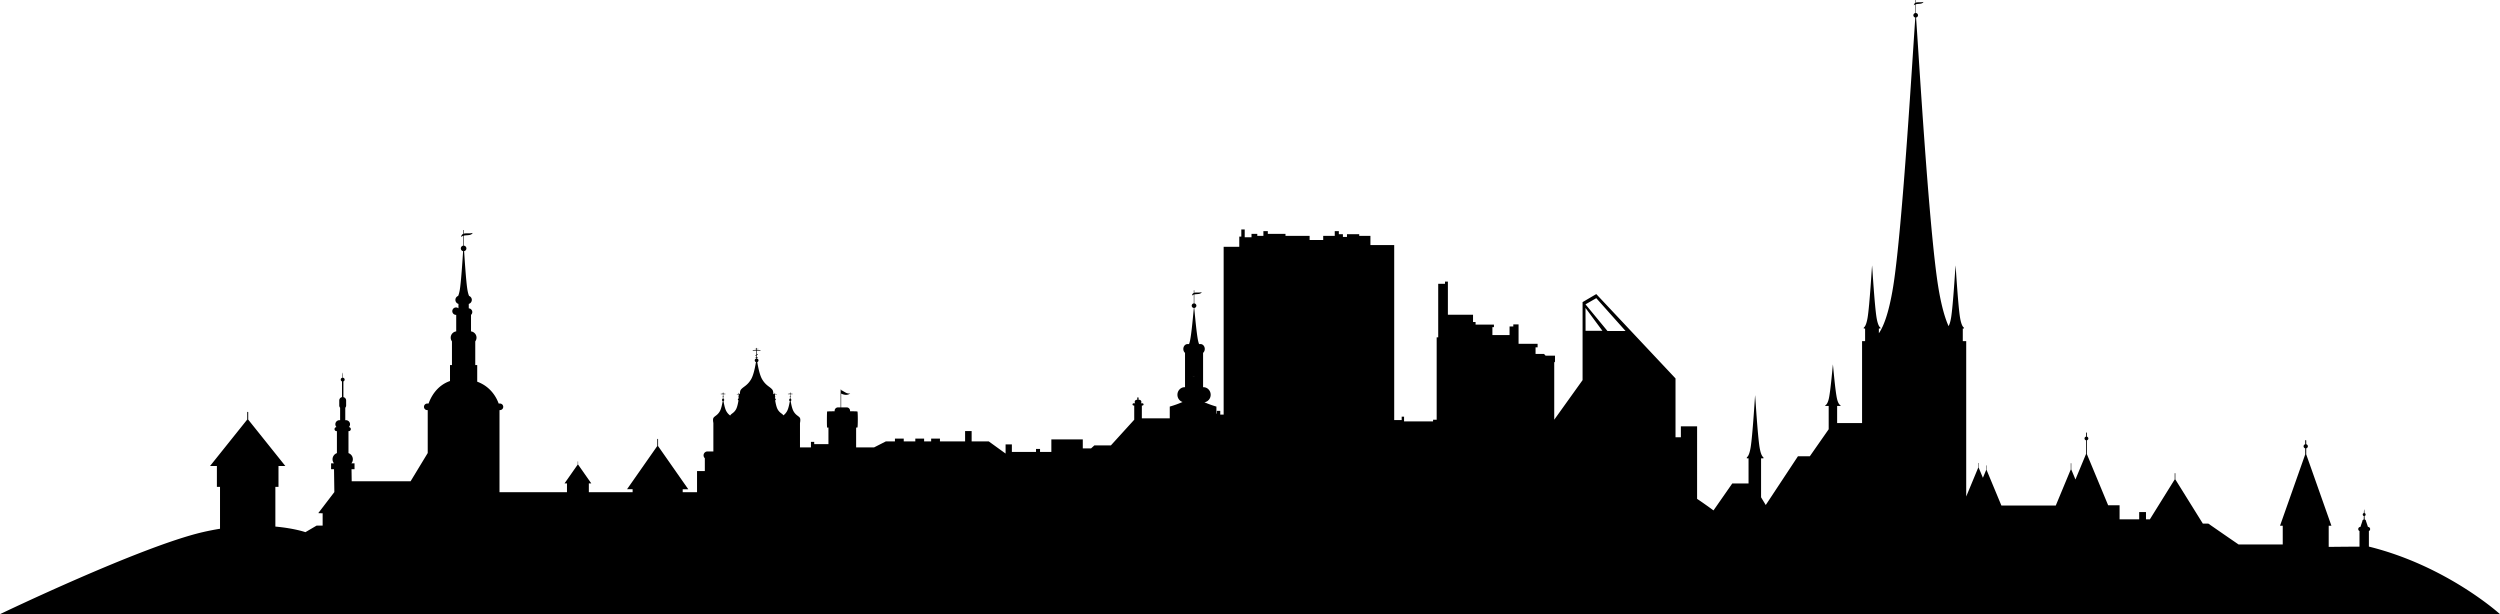 <svg xmlns="http://www.w3.org/2000/svg" width="973.096" height="239.051" viewBox="0 0 973.096 239.051"><path d="M922.061 212.754v-6.047a.848.848 0 0 0-.367-1.616l-.73-2.19a.718.718 0 0 0-.548-.692l-.042-1.377c.231 0 .42-.244.42-.547s-.188-.548-.42-.548c0 0-.063-1.461-.14-1.461-.078 0-.141 1.461-.141 1.461-.232 0-.421.245-.421.548s.188.547.421.547l-.043 1.377a.718.718 0 0 0-.547.692l-.73 2.19a.854.854 0 0 0-.854.853c0 .339.202.625.488.763v6.063c-4.194.022-8.327.06-11.986.104v-8.248h1.052l-9.802-27.767v-2.353a.82.82 0 0 0 .637-.791.819.819 0 0 0-.637-.793v-1.409a.197.197 0 0 0-.196-.196.197.197 0 0 0-.195.196v1.409a.82.82 0 0 0-.636.793c0 .39.272.701.636.791v2.351l-9.803 27.769h1.053v7.312h-17.178c-5.059-3.455-11.776-8.125-11.776-8.125h-2.144l-10.709-17.211v-2.313a.124.124 0 0 0-.122-.123.123.123 0 0 0-.122.123v2.314l-9.673 15.548H835.3v-2.838h-2.644v2.838h-7.635v-5.481h-4.449l-8.29-19.945v-5.344a.733.733 0 0 0 .582-.711.736.736 0 0 0-.582-.713v-1.449a.16.16 0 0 0-.162-.162.161.161 0 0 0-.162.162v1.449a.735.735 0 0 0-.582.713c0 .354.252.636.582.711v5.344l-4.116 9.904-1.627-3.912v-2.33a.094.094 0 0 0-.092-.094.095.095 0 0 0-.095.094v2.33l-5.838 14.052h-21.173l-5.762-13.858v-1.691a.076.076 0 0 0-.078-.079.077.077 0 0 0-.077.079v1.693l-1.278 3.074-1.656-3.988v-1.715a.08.08 0 0 0-.077-.08.078.078 0 0 0-.079.08V182l-4.685 11.269v-60.476h-1.332v-4.905h.446l-.05-.437s-.855-.22-1.457-3.789c-.796-4.73-1.692-20.3-1.747-20.297-.056.002-.952 15.567-1.75 20.297-.308 1.84-.685 2.785-.978 3.273-1.297-2.876-2.776-7.608-4.033-15.4-3.673-22.788-7.781-93.662-8.621-104.719a.885.885 0 0 0 .757-.87.888.888 0 0 0-.809-.879V1.654c1.098-.297 2.405.061 2.958-.923-.952.308-2.16.01-2.958.285V.091A.09.09 0 0 0 745.66 0a.093.093 0 0 0-.092.091v1.001c-.317.164-.55.453-.632.977a1.9 1.9 0 0 1 .632-.358v3.358a.892.892 0 0 0-.807.879c0 .446.33.798.757.869-.84 11.057-4.947 81.928-8.62 104.719-1.798 11.132-4.046 16.031-5.571 18.173v-1.822h.612l-.05-.438s-.856-.219-1.457-3.787c-.795-4.731-1.692-20.301-1.747-20.298-.056.002-.952 15.567-1.748 20.298-.602 3.568-1.456 3.787-1.456 3.787l-.051.438h.54v4.904h-1.182v31.891h-9.705v-6.667h1.341l-.045-.288s-.786-.145-1.337-2.492c-.728-3.111-1.553-13.352-1.604-13.352-.05.002-.873 10.24-1.604 13.352-.551 2.348-1.334 2.492-1.334 2.492l-.047.288h1.342v9.065l-7.333 10.504h-4.626l-12.537 18.988-1.823-3v-15.174h.938l-.048-.436s-.856-.219-1.459-3.789c-.793-4.73-1.692-20.301-1.745-20.299-.056.002-.955 15.568-1.75 20.299-.599 3.57-1.454 3.789-1.454 3.789l-.051.436h.697v9.773h-6.328l-7.312 10.502c-2.451-1.794-4.798-3.447-6.387-4.496V165.94h-6.317v4.266h-2.085v-22.91l-30.844-32.83-5.331 3.126v30.366l-11.033 15.405v-22.282l.301-.297v-2.349h-3.671l-.595-.662h-3.306v-2.58h.793v-1.387h-7.408v-7.541h-2.047v.797h-1.458v3.369H580.9v-3.106h.595v-.99h-7.144v-.992h-.99V122.5h-9.787v-12.89h-1.122v.855h-2.646v20.829h-.598v32.095h-1.402v.634h-11.291v-1.848h-.927v1.324h-2.91V95.391h-9.256v-3.572h-4.364v-.662h-4.761v1.059h-1.586v-1.059h-1.586v-1.189h-1.589v1.852h-4.495v1.59h-5.289v-1.59h-9.39v-.793h-6.878v-1.059h-1.721v1.852h-2.379v-.793h-2.248v1.324h-2.646v-3.043h-1.323v2.777h-.79v3.969h-6.085v65.327h-1.323v-1.457h-1.319v1.062h-.172v-2.726s-2.209-.605-4.688-1.682c1.381-.193 2.45-1.416 2.45-2.914 0-1.629-1.262-2.951-2.821-2.951h-.135v-13.359c.397-.348.66-.896.66-1.52 0-1.053-.734-1.908-1.641-1.908h-.582a8.818 8.818 0 0 1-.354-1.195c-.607-2.652-1.278-10.373-1.514-12.854a.899.899 0 0 0 .824-.892.898.898 0 0 0-.814-.889v-3.475c1.092-.264 2.367.058 2.911-.914-.932.302-2.105.028-2.911.262v-.908a.094.094 0 0 0-.094-.093.093.093 0 0 0-.092.093v.97c-.365.157-.629.457-.72 1.031.218-.189.462-.311.72-.393v3.427a.896.896 0 0 0-.814.888c0 .472.361.846.822.891-.233 2.482-.904 10.202-1.512 12.855a8.837 8.837 0 0 1-.354 1.196h-.583c-.905 0-1.64.854-1.64 1.906 0 .625.261 1.174.66 1.521v13.359h-.136c-1.559 0-2.821 1.32-2.821 2.951 0 1.328.844 2.438 1.998 2.809a40.158 40.158 0 0 1-4.983 1.787v4.564h-10.863v-4.976h.229a.434.434 0 0 0 0-.869h-.609a.834.834 0 0 0 .198-.525.845.845 0 0 0-.844-.845h-.247v-.696a.255.255 0 1 0-.511 0v.696h-.155a.845.845 0 0 0-.845.845c0 .203.081.379.198.525h-.609a.434.434 0 1 0 0 .869h.229v5.526l-9.087 9.996h-6.435l-1.29 1.174h-3.212v-3.522h-12.235v4.894h-4.405v-1.174h-1.566v1.174h-9.396v-2.937h-2.447v3.565l-6.559-4.74h-6.656v-4.014h-2.545v4.014h-9.789v-1.076h-3.425v1.076h-2.74v-1.076h-3.426v1.076h-4.502v-1.076h-3.426v1.076h-3.524l-4.613 2.349h-6.972v-7.771s.312.139.502 0c.19-.137.218-6.036 0-6.207-.069-.053-1.269-.086-2.876-.1.008-.062.019-.123.019-.188 0-.725-.587-1.312-1.312-1.312h-2.157v-5.394c.968.534 2.545.839 3.528-.06-1.372.348-2.442-.879-3.528-1.248v-.166a.103.103 0 0 0-.103-.103.101.101 0 0 0-.102.103v6.867h-1.02c-.725 0-1.313.588-1.313 1.312 0 .067.01.132.02.196-1.658.02-2.897.051-2.931.09-.105.121-.157 6.025 0 6.207.156.184.502 0 .502 0v6.5h-5.54V172h-1.272v2.152h-4.267v-9.502c.125-.607.264-1.646-.113-2.115-.55-.688-1.485-.908-2.365-2.394-.641-1.083-.975-3.054-1.158-4.047a.439.439 0 0 0 .291-.41c0-.218-.16-.39-.367-.425v-.117a.291.291 0 0 0 .22-.279.347.347 0 0 1-.22.123v-.57l.209-.125a.065.065 0 0 0 .022-.09.065.065 0 0 0-.092-.023l-.14.082v-.832h.77a.072.072 0 0 0 .073-.073.073.073 0 0 0-.073-.073h-.77v-.22H308c.018 0 .032-.017.032-.037s-.015-.037-.032-.037h-.331v-.165a.074.074 0 0 0-.147 0v.165h-.33c-.018 0-.032.017-.032.037s.014.037.032.037h.33v.22h-.77a.073.073 0 1 0 0 .146h.77v.921l-.208.125a.065.065 0 0 0-.022.091c.019.031.06.042.091.023l.14-.084v.484a.283.283 0 0 1-.22-.125.29.29 0 0 0 .22.279v.117a.432.432 0 0 0-.368.425c0 .188.122.349.291.409-.183.994-.517 2.966-1.158 4.047a5.182 5.182 0 0 1-1.38 1.552c-.028-.063-.053-.13-.093-.181-.483-.604-1.305-.797-2.08-2.104-.563-.951-.856-2.684-1.018-3.556a.384.384 0 0 0 .255-.36.38.38 0 0 0-.322-.373v-.104a.255.255 0 0 0 .194-.245.312.312 0 0 1-.194.108v-.502l.184-.109c.027-.016.036-.053.02-.08s-.053-.038-.081-.02l-.123.072v-.73h.677c.036 0 .064-.029.064-.064s-.029-.062-.064-.062h-.677v-.194h.291c.015 0 .028-.015.028-.032 0-.019-.013-.033-.028-.033h-.291v-.146a.064.064 0 0 0-.064-.063.063.063 0 0 0-.064.063v.146h-.291c-.015 0-.028.015-.028.033 0 .018.013.032.028.032h.291v.194h-.518c.013-.682-.078-1.338-.402-1.743-.913-1.142-2.464-1.507-3.925-3.972-1.065-1.797-1.619-5.064-1.922-6.713a.726.726 0 0 0 .482-.681.723.723 0 0 0-.609-.706v-.193a.48.48 0 0 0 .366-.463c-.104.116-.19.193-.366.217v-.959l.346-.207a.11.11 0 0 0 .037-.151.111.111 0 0 0-.151-.039l-.232.14v-1.381h1.278a.123.123 0 0 0 .122-.123.122.122 0 0 0-.122-.121h-1.278v-.365h.548c.029 0 .053-.027.053-.062 0-.032-.024-.062-.053-.062h-.548v-.272a.122.122 0 0 0-.244 0v.272h-.548c-.029 0-.053.029-.053.062 0 .034.024.062.053.062h.548v.365h-1.277a.122.122 0 0 0-.122.121c0 .067.054.123.122.123h1.277v1.526l-.346.208a.11.11 0 0 0-.038.15.11.11 0 0 0 .152.039l.231-.14v.817c-.174-.018-.259-.077-.365-.221 0 .226.157.407.365.461v.194a.723.723 0 0 0-.608.706c0 .314.202.578.48.68-.304 1.649-.857 4.922-1.92 6.715-1.461 2.465-3.013 2.83-3.925 3.971-.324.404-.416 1.062-.402 1.742h-.354v-.193h.291c.015 0 .027-.016.027-.033s-.013-.031-.027-.031h-.291v-.146a.064.064 0 0 0-.129 0v.146h-.29c-.016 0-.028.014-.028.031s.013.033.028.033h.29v.193h-.676a.064.064 0 0 0-.064.063c0 .036.029.063.064.063h.676v.81l-.183.11a.059.059 0 0 0-.021.08.06.06 0 0 0 .081.021l.123-.073v.426a.253.253 0 0 1-.193-.11c0 .12.083.215.193.245v.104a.38.38 0 0 0-.068.733c-.16.874-.454 2.606-1.017 3.556-.773 1.307-1.596 1.5-2.079 2.104a.853.853 0 0 0-.127.248c-.455-.344-.97-.776-1.469-1.618-.642-1.083-.975-3.054-1.159-4.048a.435.435 0 0 0 .291-.409c0-.218-.16-.39-.366-.425v-.117a.29.29 0 0 0 .22-.279.347.347 0 0 1-.22.123v-.57l.208-.125a.065.065 0 0 0 .023-.09.065.065 0 0 0-.092-.023l-.139.082v-.832h.77c.04 0 .073-.032.073-.073a.073.073 0 0 0-.073-.073h-.77v-.22h.33c.018 0 .031-.017.031-.037s-.014-.037-.031-.037h-.33v-.165c0-.041-.033-.074-.074-.074s-.073.033-.073.074v.165h-.331c-.018 0-.032.017-.032.037s.015.037.032.037h.331v.22h-.77a.073.073 0 1 0 0 .146h.77v.921l-.208.125a.065.065 0 0 0-.022.091c.019.031.06.042.091.023l.14-.084v.484a.282.282 0 0 1-.22-.125.29.29 0 0 0 .22.279v.117a.432.432 0 0 0-.077.834c-.184.994-.517 2.966-1.158 4.048-.88 1.485-1.815 1.705-2.365 2.394-.373.465-.24 1.485-.116 2.096v11.088h-2.296c-.838 0-1.518.68-1.518 1.518 0 .441.19.833.49 1.11v5.008h-3.034v8.224h-5.581v-1.152h2.168l-11.75-16.801V171c0-.098-.07-.178-.155-.178s-.155.08-.155.178v2.598l-11.771 16.828h2.169v1.152H229.2v-3.425h.947l-5.132-7.336v-1.147c0-.043-.03-.078-.068-.078-.037 0-.067.035-.067.078v1.136l-5.14 7.348h.947v3.425h-26.265v-31.951h.182a1.277 1.277 0 1 0 0-2.554h-.51c-.731-2.064-2.894-6.51-8.345-8.507v-6.464h-.76v-9.223c.302-.41.486-.91.486-1.459 0-1.25-.935-2.271-2.142-2.432v-6.427a1.448 1.448 0 0 0-.87-2.542v-1.725a1.638 1.638 0 0 0 1.187-1.571c0-.703-.443-1.298-1.064-1.532-.216-.478-.463-1.264-.674-2.568-.474-2.938-.991-10.68-1.264-14.867.505-.092.89-.533.89-1.064 0-.56-.429-1.016-.974-1.072v-3.897c1.295-.303 2.798.068 3.443-1.081-1.099.355-2.484.038-3.443.3V89.63a.109.109 0 0 0-.108-.109.11.11 0 0 0-.111.109v1.388c-.45.184-.779.541-.888 1.24.268-.234.569-.38.888-.477v3.84a1.082 1.082 0 0 0-.975 1.072c0 .532.385.973.891 1.064-.273 4.187-.79 11.929-1.264 14.867-.21 1.304-.457 2.09-.674 2.568a1.637 1.637 0 0 0-1.064 1.532c0 .748.503 1.372 1.187 1.571v1.725a1.448 1.448 0 1 0-.871 2.542v6.428a2.459 2.459 0 0 0-2.142 2.433c0 .547.185 1.047.487 1.457v9.224h-.76v6.203c-5.344 1.838-7.581 6.606-8.341 8.769h-.515a1.277 1.277 0 1 0 0 2.554h.183v16.703l-6.662 10.988h-22.929l-.068-4.688h1.169v-2.281h-1.215c.347-.438.563-.98.563-1.582a2.545 2.545 0 0 0-1.705-2.398V167.816h.122a.792.792 0 0 0 .792-.792.786.786 0 0 0-.754-.783 1.584 1.584 0 0 0-1.133-2.688h-.274v-4.842c.206-.235.335-.541.335-.877v-1.949c0-.645-.458-1.184-1.065-1.309v-6.109a.758.758 0 0 0 .487-.707.754.754 0 0 0-.684-.745c.009-.198.014-.433.014-.685 0-.707-.041-1.279-.091-1.279-.05 0-.091.572-.091 1.279 0 .252.005.486.016.685a.754.754 0 0 0-.684.745.76.76 0 0 0 .486.707v6.109a1.336 1.336 0 0 0-1.064 1.309v1.949c0 .336.129.641.335.875v4.844h-.273a1.584 1.584 0 0 0-1.133 2.688.787.787 0 0 0 .037 1.575h.122v8.556a2.55 2.55 0 0 0-1.704 2.399c0 .601.216 1.146.563 1.582h-1.128v2.282h1.144l.129 8.904-6.263 8.197 1.704.055v4.806h-2.37l-4.33 2.544s-4.258-1.501-11.701-2.176v-15.453h1.217v-8.124h2.667l-14.455-18.065V160.5a.19.19 0 1 0-.38 0v2.793l-14.48 18.097h2.668v8.124h1.217v16.3c-2.174.349-4.43.785-6.766 1.329C54.742 212.76 0 239.051 0 239.051h973.096s-20.634-18.774-51.035-26.297zm-634.3-57.931c.027-.017.062-.021.086-.048a.245.245 0 0 1-.001.001c-.023.025-.058.03-.085.047zm.076-.551a.059.059 0 0 0 .019-.079.06.06 0 0 0-.081-.021c.028-.019.064-.008.081.02a.058.058 0 0 1-.019.08zm-.184-.757l.001.729.085-.051-.086.053v-.731zm0 .868l.001.499-.001.001v-.5zm0 .638s0-.001 0 0l.001.103a.381.381 0 0 1 .322.373c0 .135-.079.237-.183.306.104-.069.182-.171.182-.304a.383.383 0 0 0-.322-.375v-.103zm.066.837c.001 0 .001-.001 0 0 .11.592.28 1.573.555 2.444v.005c-.275-.872-.446-1.857-.555-2.449zm13.48-.361c0-.066.035-.119.065-.173-.03.053-.064.106-.065.173zm-.463 3.277a8.71 8.71 0 0 0 0 .002v-.002zm.542-2.006a39.85 39.85 0 0 1 0 0zm.014-1.517zm.036-.475s-.001 0 0 0zm.011-.343a.06.06 0 0 0-.021.08.057.057 0 0 1 .021-.08l.183-.11-.183.11zm160.894-7.843a.328.328 0 0 0 .329-.328v.001a.328.328 0 0 1-.328.329c-.127 0-.216-.083-.271-.188.056.104.144.186.27.186zm159.101-30.535l11.407 12.793h-7.043l-8.562-10.383 4.198-2.41zm2.378 12.694h-6.545l-.032-8.901 6.577 8.901zm-157.024 17.513a.328.328 0 1 0 .657 0v-2.87a.323.323 0 0 0 .001.001v2.87a.329.329 0 1 1-.658-.001zm-.448-2.869v2.87a.33.33 0 0 1-.329.329c-.127 0-.216-.083-.271-.188.055.104.144.186.27.186a.328.328 0 0 0 .329-.328l.001-2.869zm-1.944 2.869a.328.328 0 0 0 .658 0v.001a.33.33 0 1 1-.658-.001zm-.597-2.869v2.87a.33.33 0 0 1-.329.329c-.127 0-.216-.083-.271-.188.055.104.144.186.27.186a.328.328 0 0 0 .329-.328l.001-2.869z"/></svg>